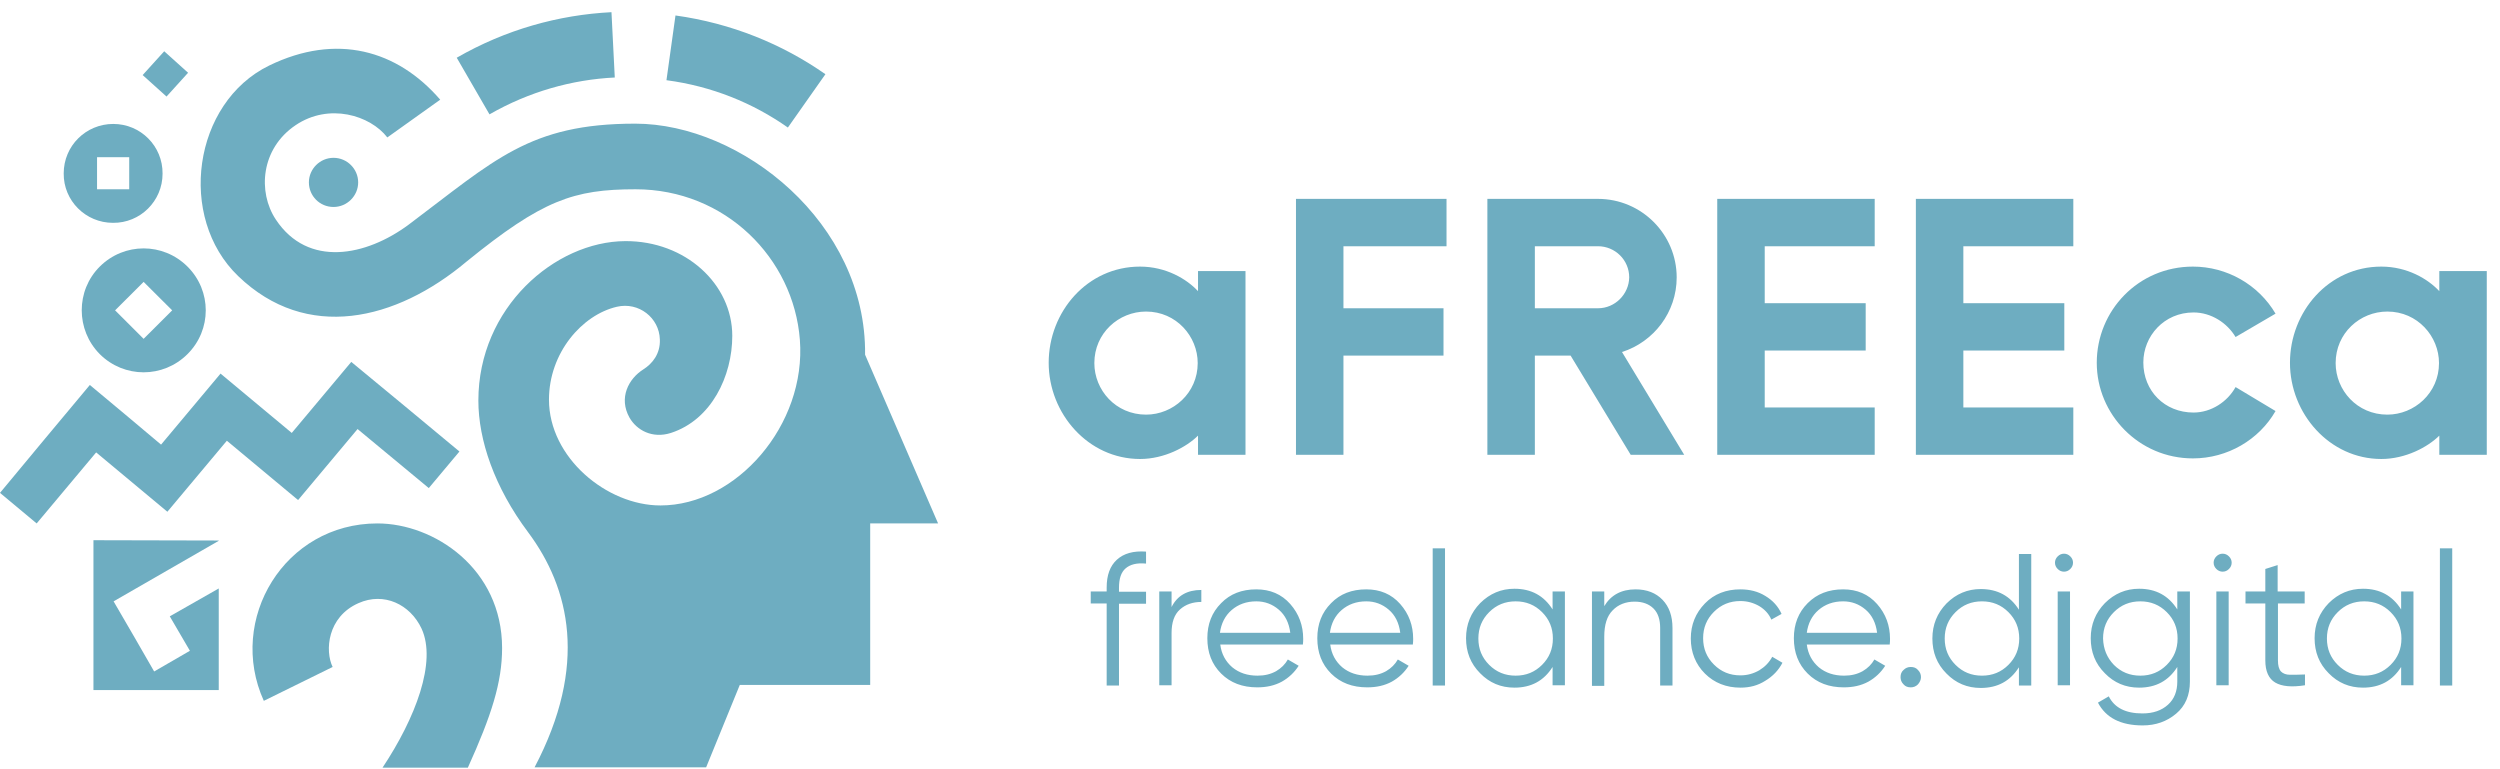 <svg width="156" height="48" viewBox="0 0 156 48" fill="none" xmlns="http://www.w3.org/2000/svg">
<path fill-rule="evenodd" clip-rule="evenodd" d="M22.369 37.636C23.962 36.926 25.594 37.711 26.306 39.226C27.262 41.301 25.931 44.798 23.869 47.903H29.194C30.675 44.63 31.331 42.573 31.331 40.441C31.331 35.467 27.075 32.662 23.55 32.662C17.756 32.662 14.156 38.646 16.462 43.733L20.756 41.619C20.269 40.61 20.419 38.496 22.369 37.636Z" fill="#6EADC1"/>
<path fill-rule="evenodd" clip-rule="evenodd" d="M39.637 7.716C46.256 7.716 54.075 13.906 53.981 22.134L58.537 32.662H54.3C54.3 36.028 54.3 39.375 54.3 42.741H46.162L44.062 47.883H33.356C36.712 41.507 35.55 36.701 32.962 33.223C30.844 30.399 29.85 27.444 29.85 24.995C29.85 19.198 34.631 15.065 39.019 15.046C42.787 15.028 45.694 17.739 45.694 20.956C45.694 23.461 44.4 26.192 41.869 27.014C40.706 27.388 39.731 26.846 39.281 26.061C38.587 24.826 39.225 23.63 40.144 23.05C40.706 22.695 41.212 22.078 41.175 21.18C41.137 19.834 39.862 18.824 38.494 19.142C36.319 19.646 34.256 22.021 34.256 24.939C34.256 28.548 37.856 31.54 41.212 31.54C45.956 31.54 50.325 26.509 49.912 21.199C49.519 16.112 45.262 11.811 39.656 11.811C35.794 11.811 33.844 12.484 29.119 16.318C24.694 20.039 19.125 21.329 14.869 17.234C11.044 13.569 12.037 6.407 16.8 4.088C21 2.05 24.787 3.116 27.469 6.22L24.169 8.576C23.1 7.192 20.531 6.407 18.45 7.809C16.275 9.268 16.069 11.979 17.212 13.7C19.219 16.729 22.856 15.981 25.5 14.018C30.862 9.997 33.019 7.716 39.637 7.716Z" fill="#6EADC1"/>
<path fill-rule="evenodd" clip-rule="evenodd" d="M49.163 7.959L51.506 4.631C48.806 2.742 45.638 1.452 42.15 0.965L41.587 5.005C44.419 5.379 46.987 6.426 49.163 7.959ZM38.362 4.836L38.156 0.76C34.856 0.928 31.556 1.844 28.5 3.602L30.544 7.136C33.019 5.715 35.7 4.967 38.362 4.836Z" fill="#6EADC1"/>
<path fill-rule="evenodd" clip-rule="evenodd" d="M20.812 12.915C21.656 12.915 22.35 12.223 22.35 11.381C22.35 10.54 21.656 9.848 20.812 9.848C19.969 9.848 19.275 10.54 19.275 11.381C19.275 12.223 19.95 12.915 20.812 12.915Z" fill="#6EADC1"/>
<path fill-rule="evenodd" clip-rule="evenodd" d="M6.225 16.636C7.744 15.121 10.181 15.121 11.7 16.636C13.219 18.151 13.219 20.582 11.7 22.096C10.181 23.611 7.744 23.611 6.225 22.096C4.725 20.582 4.725 18.132 6.225 16.636ZM7.181 19.366L8.962 21.143L10.744 19.366L8.962 17.59L7.181 19.366Z" fill="#6EADC1"/>
<path fill-rule="evenodd" clip-rule="evenodd" d="M7.069 7.734C8.775 7.734 10.162 9.118 10.144 10.839C10.144 12.54 8.756 13.924 7.05 13.905C5.344 13.905 3.956 12.522 3.975 10.82C3.975 9.099 5.363 7.734 7.069 7.734ZM6.056 9.81V11.811H8.063V9.81H6.056Z" fill="#6EADC1"/>
<path d="M10.247 3.199L8.902 4.684L10.391 6.025L11.736 4.54L10.247 3.199Z" fill="#6EADC1"/>
<path fill-rule="evenodd" clip-rule="evenodd" d="M5.606 24.023C3.731 26.267 1.856 28.511 0 30.755L2.288 32.662L6 28.23L10.444 31.933L14.156 27.501L18.6 31.204L22.312 26.772L26.756 30.456L28.669 28.174C26.419 26.304 24.169 24.434 21.919 22.583C20.681 24.06 19.444 25.538 18.206 27.015C16.725 25.781 15.244 24.547 13.762 23.312C12.525 24.79 11.287 26.267 10.05 27.744C8.569 26.491 7.087 25.257 5.606 24.023Z" fill="#6EADC1"/>
<path fill-rule="evenodd" clip-rule="evenodd" d="M5.831 33.709L13.65 33.728V33.746L7.088 37.524L8.381 39.749L9.619 41.9L11.85 40.609L10.594 38.459L13.65 36.72V43.059H5.831V33.709Z" fill="#6EADC1"/>
<path fill-rule="evenodd" clip-rule="evenodd" d="M74.756 16.916H77.719V28.379H74.756V27.183C74.044 27.893 72.656 28.641 71.138 28.641C67.912 28.641 65.438 25.817 65.438 22.638C65.438 19.459 67.838 16.636 71.138 16.636C72.75 16.636 74.044 17.402 74.756 18.169V16.916ZM152.213 16.916H155.175V28.379H152.213V27.183C151.5 27.893 150.112 28.641 148.594 28.641C145.369 28.641 142.894 25.817 142.894 22.638C142.894 19.459 145.294 16.636 148.594 16.636C150.206 16.636 151.5 17.402 152.213 18.169V16.916ZM148.969 25.873C150.656 25.873 152.194 24.527 152.194 22.657C152.194 20.993 150.862 19.441 148.969 19.441C147.262 19.441 145.744 20.787 145.744 22.657C145.744 24.34 147.075 25.873 148.969 25.873ZM71.513 25.873C73.2 25.873 74.737 24.527 74.737 22.657C74.737 20.993 73.406 19.441 71.513 19.441C69.806 19.441 68.287 20.787 68.287 22.657C68.287 24.34 69.619 25.873 71.513 25.873ZM136.838 28.604C133.463 28.604 130.838 25.855 130.838 22.638C130.838 19.385 133.425 16.636 136.838 16.636C138.956 16.636 140.925 17.758 141.994 19.572L139.5 21.03C138.975 20.151 137.981 19.497 136.875 19.497C135.037 19.497 133.744 20.974 133.744 22.62C133.744 24.396 135.075 25.743 136.875 25.743C137.981 25.743 138.994 25.069 139.5 24.153L141.994 25.649C140.963 27.444 138.994 28.604 136.838 28.604Z" fill="#6EADC1"/>
<path fill-rule="evenodd" clip-rule="evenodd" d="M71.513 35.168C70.931 35.111 70.519 35.224 70.237 35.467C69.956 35.71 69.825 36.103 69.825 36.682V36.925H71.513V37.673H69.825V42.779H69.056V37.655H68.062V36.907H69.056V36.664C69.056 35.897 69.263 35.317 69.694 34.925C70.125 34.532 70.725 34.364 71.513 34.42V35.168ZM73.106 37.879C73.463 37.169 74.081 36.813 74.963 36.813V37.561C74.438 37.561 73.987 37.711 73.631 38.029C73.275 38.347 73.106 38.833 73.106 39.506V42.76H72.338V36.907H73.106V37.879ZM78.394 36.776C79.256 36.776 79.969 37.075 80.513 37.692C81.056 38.309 81.319 39.038 81.319 39.861C81.319 39.955 81.319 40.067 81.3 40.217H76.144C76.219 40.815 76.481 41.282 76.894 41.638C77.325 41.993 77.85 42.161 78.469 42.161C78.919 42.161 79.294 42.068 79.631 41.881C79.95 41.694 80.194 41.451 80.362 41.152L81.037 41.544C80.775 41.956 80.419 42.292 79.987 42.535C79.537 42.779 79.031 42.891 78.45 42.891C77.531 42.891 76.781 42.61 76.2 42.031C75.619 41.451 75.338 40.721 75.338 39.824C75.338 38.945 75.619 38.216 76.2 37.636C76.763 37.056 77.494 36.776 78.394 36.776ZM78.394 37.524C77.775 37.524 77.269 37.711 76.856 38.066C76.444 38.421 76.2 38.908 76.125 39.487H80.513C80.438 38.87 80.194 38.384 79.8 38.047C79.388 37.692 78.919 37.524 78.394 37.524ZM85.256 36.776C86.119 36.776 86.831 37.075 87.375 37.692C87.919 38.309 88.181 39.038 88.181 39.861C88.181 39.955 88.181 40.067 88.162 40.217H83.006C83.081 40.815 83.344 41.282 83.756 41.638C84.188 41.993 84.713 42.161 85.331 42.161C85.781 42.161 86.156 42.068 86.494 41.881C86.812 41.694 87.056 41.451 87.225 41.152L87.9 41.544C87.638 41.956 87.281 42.292 86.85 42.535C86.4 42.779 85.894 42.891 85.312 42.891C84.394 42.891 83.644 42.61 83.062 42.031C82.481 41.451 82.2 40.721 82.2 39.824C82.2 38.945 82.481 38.216 83.062 37.636C83.625 37.056 84.356 36.776 85.256 36.776ZM85.256 37.524C84.638 37.524 84.131 37.711 83.719 38.066C83.306 38.421 83.062 38.908 82.987 39.487H87.375C87.3 38.87 87.056 38.384 86.662 38.047C86.25 37.692 85.781 37.524 85.256 37.524ZM89.4 42.779V34.214H90.169V42.779H89.4ZM96.881 36.907H97.65V42.76H96.881V41.619C96.338 42.479 95.55 42.909 94.5 42.909C93.656 42.909 92.944 42.61 92.362 42.012C91.763 41.413 91.481 40.684 91.481 39.824C91.481 38.964 91.781 38.234 92.362 37.636C92.963 37.038 93.675 36.738 94.5 36.738C95.55 36.738 96.338 37.169 96.881 38.029V36.907ZM92.925 41.488C93.375 41.937 93.919 42.161 94.575 42.161C95.231 42.161 95.775 41.937 96.225 41.488C96.675 41.039 96.9 40.497 96.9 39.843C96.9 39.188 96.675 38.646 96.225 38.197C95.775 37.748 95.231 37.524 94.575 37.524C93.919 37.524 93.375 37.748 92.925 38.197C92.475 38.646 92.25 39.188 92.25 39.843C92.25 40.497 92.475 41.039 92.925 41.488ZM102.056 36.776C102.769 36.776 103.331 37 103.744 37.43C104.156 37.86 104.363 38.44 104.363 39.188V42.779H103.594V39.188C103.594 38.664 103.462 38.253 103.181 37.973C102.9 37.692 102.506 37.542 102 37.542C101.437 37.542 100.969 37.73 100.631 38.085C100.275 38.44 100.106 38.982 100.106 39.73V42.797H99.338V36.907H100.106V37.823C100.519 37.131 101.175 36.776 102.056 36.776ZM108.6 42.909C107.719 42.909 106.969 42.61 106.387 42.031C105.806 41.451 105.506 40.703 105.506 39.843C105.506 38.982 105.806 38.253 106.387 37.655C106.969 37.056 107.719 36.776 108.6 36.776C109.181 36.776 109.706 36.907 110.156 37.187C110.625 37.468 110.962 37.842 111.169 38.309L110.531 38.664C110.381 38.309 110.119 38.029 109.781 37.823C109.425 37.617 109.031 37.505 108.6 37.505C107.944 37.505 107.4 37.73 106.95 38.178C106.5 38.627 106.275 39.169 106.275 39.824C106.275 40.478 106.5 41.021 106.95 41.469C107.4 41.918 107.944 42.143 108.6 42.143C109.031 42.143 109.425 42.031 109.781 41.825C110.119 41.619 110.4 41.339 110.587 40.983L111.225 41.357C110.981 41.825 110.625 42.199 110.156 42.479C109.687 42.779 109.181 42.909 108.6 42.909ZM115.012 36.776C115.875 36.776 116.587 37.075 117.131 37.692C117.675 38.309 117.937 39.038 117.937 39.861C117.937 39.955 117.937 40.067 117.919 40.217H112.744C112.819 40.815 113.081 41.282 113.494 41.638C113.925 41.993 114.45 42.161 115.069 42.161C115.519 42.161 115.894 42.068 116.231 41.881C116.55 41.694 116.794 41.451 116.962 41.152L117.637 41.544C117.375 41.956 117.019 42.292 116.587 42.535C116.137 42.779 115.631 42.891 115.05 42.891C114.131 42.891 113.381 42.61 112.8 42.031C112.219 41.451 111.937 40.721 111.937 39.824C111.937 38.945 112.219 38.216 112.8 37.636C113.381 37.056 114.112 36.776 115.012 36.776ZM115.012 37.524C114.394 37.524 113.887 37.711 113.475 38.066C113.062 38.421 112.819 38.908 112.744 39.487H117.131C117.056 38.87 116.812 38.384 116.419 38.047C116.006 37.692 115.537 37.524 115.012 37.524ZM119.681 42.704C119.55 42.835 119.4 42.891 119.231 42.891C119.044 42.891 118.894 42.835 118.781 42.704C118.65 42.573 118.594 42.423 118.594 42.255C118.594 42.068 118.65 41.918 118.781 41.806C118.912 41.675 119.062 41.619 119.231 41.619C119.419 41.619 119.569 41.675 119.681 41.806C119.812 41.937 119.869 42.087 119.869 42.255C119.869 42.423 119.794 42.573 119.681 42.704ZM125.981 34.569H126.75V42.779H125.981V41.638C125.437 42.498 124.65 42.928 123.6 42.928C122.756 42.928 122.044 42.629 121.462 42.031C120.862 41.432 120.581 40.703 120.581 39.843C120.581 38.982 120.881 38.253 121.462 37.655C122.062 37.056 122.775 36.757 123.6 36.757C124.65 36.757 125.437 37.187 125.981 38.047V34.569ZM122.025 41.488C122.475 41.937 123.019 42.161 123.675 42.161C124.331 42.161 124.875 41.937 125.325 41.488C125.775 41.039 126 40.497 126 39.843C126 39.188 125.775 38.646 125.325 38.197C124.875 37.748 124.331 37.524 123.675 37.524C123.019 37.524 122.475 37.748 122.025 38.197C121.575 38.646 121.35 39.188 121.35 39.843C121.35 40.497 121.575 41.039 122.025 41.488ZM129.187 35.504C129.075 35.616 128.944 35.672 128.794 35.672C128.644 35.672 128.512 35.616 128.4 35.504C128.287 35.392 128.231 35.261 128.231 35.111C128.231 34.962 128.287 34.831 128.4 34.719C128.512 34.607 128.644 34.55 128.794 34.55C128.944 34.55 129.075 34.607 129.187 34.719C129.3 34.831 129.356 34.962 129.356 35.111C129.356 35.261 129.3 35.392 129.187 35.504ZM128.4 42.779V36.907H129.169V42.76H128.4V42.779ZM135.881 36.907H136.65V42.535C136.65 43.377 136.369 44.05 135.787 44.536C135.206 45.023 134.513 45.266 133.706 45.266C132.319 45.266 131.4 44.779 130.912 43.844L131.587 43.452C131.944 44.162 132.637 44.518 133.687 44.518C134.362 44.518 134.887 44.331 135.281 43.975C135.675 43.62 135.863 43.134 135.863 42.535V41.619C135.319 42.479 134.531 42.909 133.481 42.909C132.637 42.909 131.925 42.61 131.344 42.012C130.744 41.413 130.462 40.684 130.462 39.824C130.462 38.964 130.762 38.234 131.344 37.636C131.944 37.038 132.656 36.738 133.481 36.738C134.531 36.738 135.319 37.169 135.863 38.029V36.907H135.881ZM131.906 41.488C132.356 41.937 132.9 42.161 133.556 42.161C134.212 42.161 134.756 41.937 135.206 41.488C135.656 41.039 135.881 40.497 135.881 39.843C135.881 39.188 135.656 38.646 135.206 38.197C134.756 37.748 134.212 37.524 133.556 37.524C132.9 37.524 132.356 37.748 131.906 38.197C131.456 38.646 131.231 39.188 131.231 39.843C131.25 40.497 131.475 41.039 131.906 41.488ZM139.087 35.504C138.975 35.616 138.844 35.672 138.694 35.672C138.544 35.672 138.412 35.616 138.3 35.504C138.188 35.392 138.131 35.261 138.131 35.111C138.131 34.962 138.188 34.831 138.3 34.719C138.412 34.607 138.544 34.55 138.694 34.55C138.844 34.55 138.975 34.607 139.087 34.719C139.2 34.831 139.256 34.962 139.256 35.111C139.256 35.261 139.2 35.392 139.087 35.504ZM138.3 42.779V36.907H139.069V42.76H138.3V42.779ZM143.831 37.655H142.144V41.208C142.144 41.526 142.2 41.75 142.331 41.9C142.463 42.031 142.65 42.105 142.894 42.105C143.138 42.105 143.456 42.105 143.831 42.087V42.76C143.006 42.891 142.387 42.835 141.975 42.592C141.562 42.348 141.356 41.881 141.356 41.208V37.655H140.119V36.907H141.356V35.504L142.125 35.261V36.907H143.812V37.655H143.831ZM149.831 36.907H150.6V42.76H149.831V41.619C149.287 42.479 148.5 42.909 147.45 42.909C146.606 42.909 145.894 42.61 145.312 42.012C144.712 41.413 144.431 40.684 144.431 39.824C144.431 38.964 144.731 38.234 145.312 37.636C145.912 37.038 146.625 36.738 147.45 36.738C148.5 36.738 149.287 37.169 149.831 38.029V36.907ZM145.875 41.488C146.325 41.937 146.869 42.161 147.525 42.161C148.181 42.161 148.725 41.937 149.175 41.488C149.625 41.039 149.85 40.497 149.85 39.843C149.85 39.188 149.625 38.646 149.175 38.197C148.725 37.748 148.181 37.524 147.525 37.524C146.869 37.524 146.325 37.748 145.875 38.197C145.425 38.646 145.2 39.188 145.2 39.843C145.2 40.497 145.425 41.039 145.875 41.488ZM152.25 42.779V34.214H153.019V42.779H152.25Z" fill="#6EADC1"/>
<path fill-rule="evenodd" clip-rule="evenodd" d="M80.869 12.41C80.869 17.74 80.869 23.05 80.869 28.38H83.831V22.19H90.075V19.236H83.831V15.365H90.263V12.41H80.869ZM129.375 28.38V25.425H122.513V21.872H128.813V18.918H122.513V15.365H129.375V12.41H119.55C119.55 17.74 119.55 23.05 119.55 28.38H129.375ZM116.981 28.38V25.425H110.119V21.872H116.419V18.918H110.119V15.365H116.981V12.41H107.156C107.156 17.74 107.156 23.05 107.156 28.38H116.981ZM105.094 28.38L101.213 21.966C103.2 21.33 104.625 19.479 104.625 17.31C104.625 14.617 102.431 12.41 99.713 12.41H92.812C92.812 17.74 92.812 23.05 92.812 28.38H95.775V22.19H98.006L101.756 28.38C102.863 28.38 103.969 28.38 105.094 28.38ZM99.713 19.236H95.775V15.365H99.713C100.781 15.365 101.663 16.225 101.663 17.31C101.644 18.357 100.781 19.236 99.713 19.236Z" fill="#6EADC1"/>
</svg>
